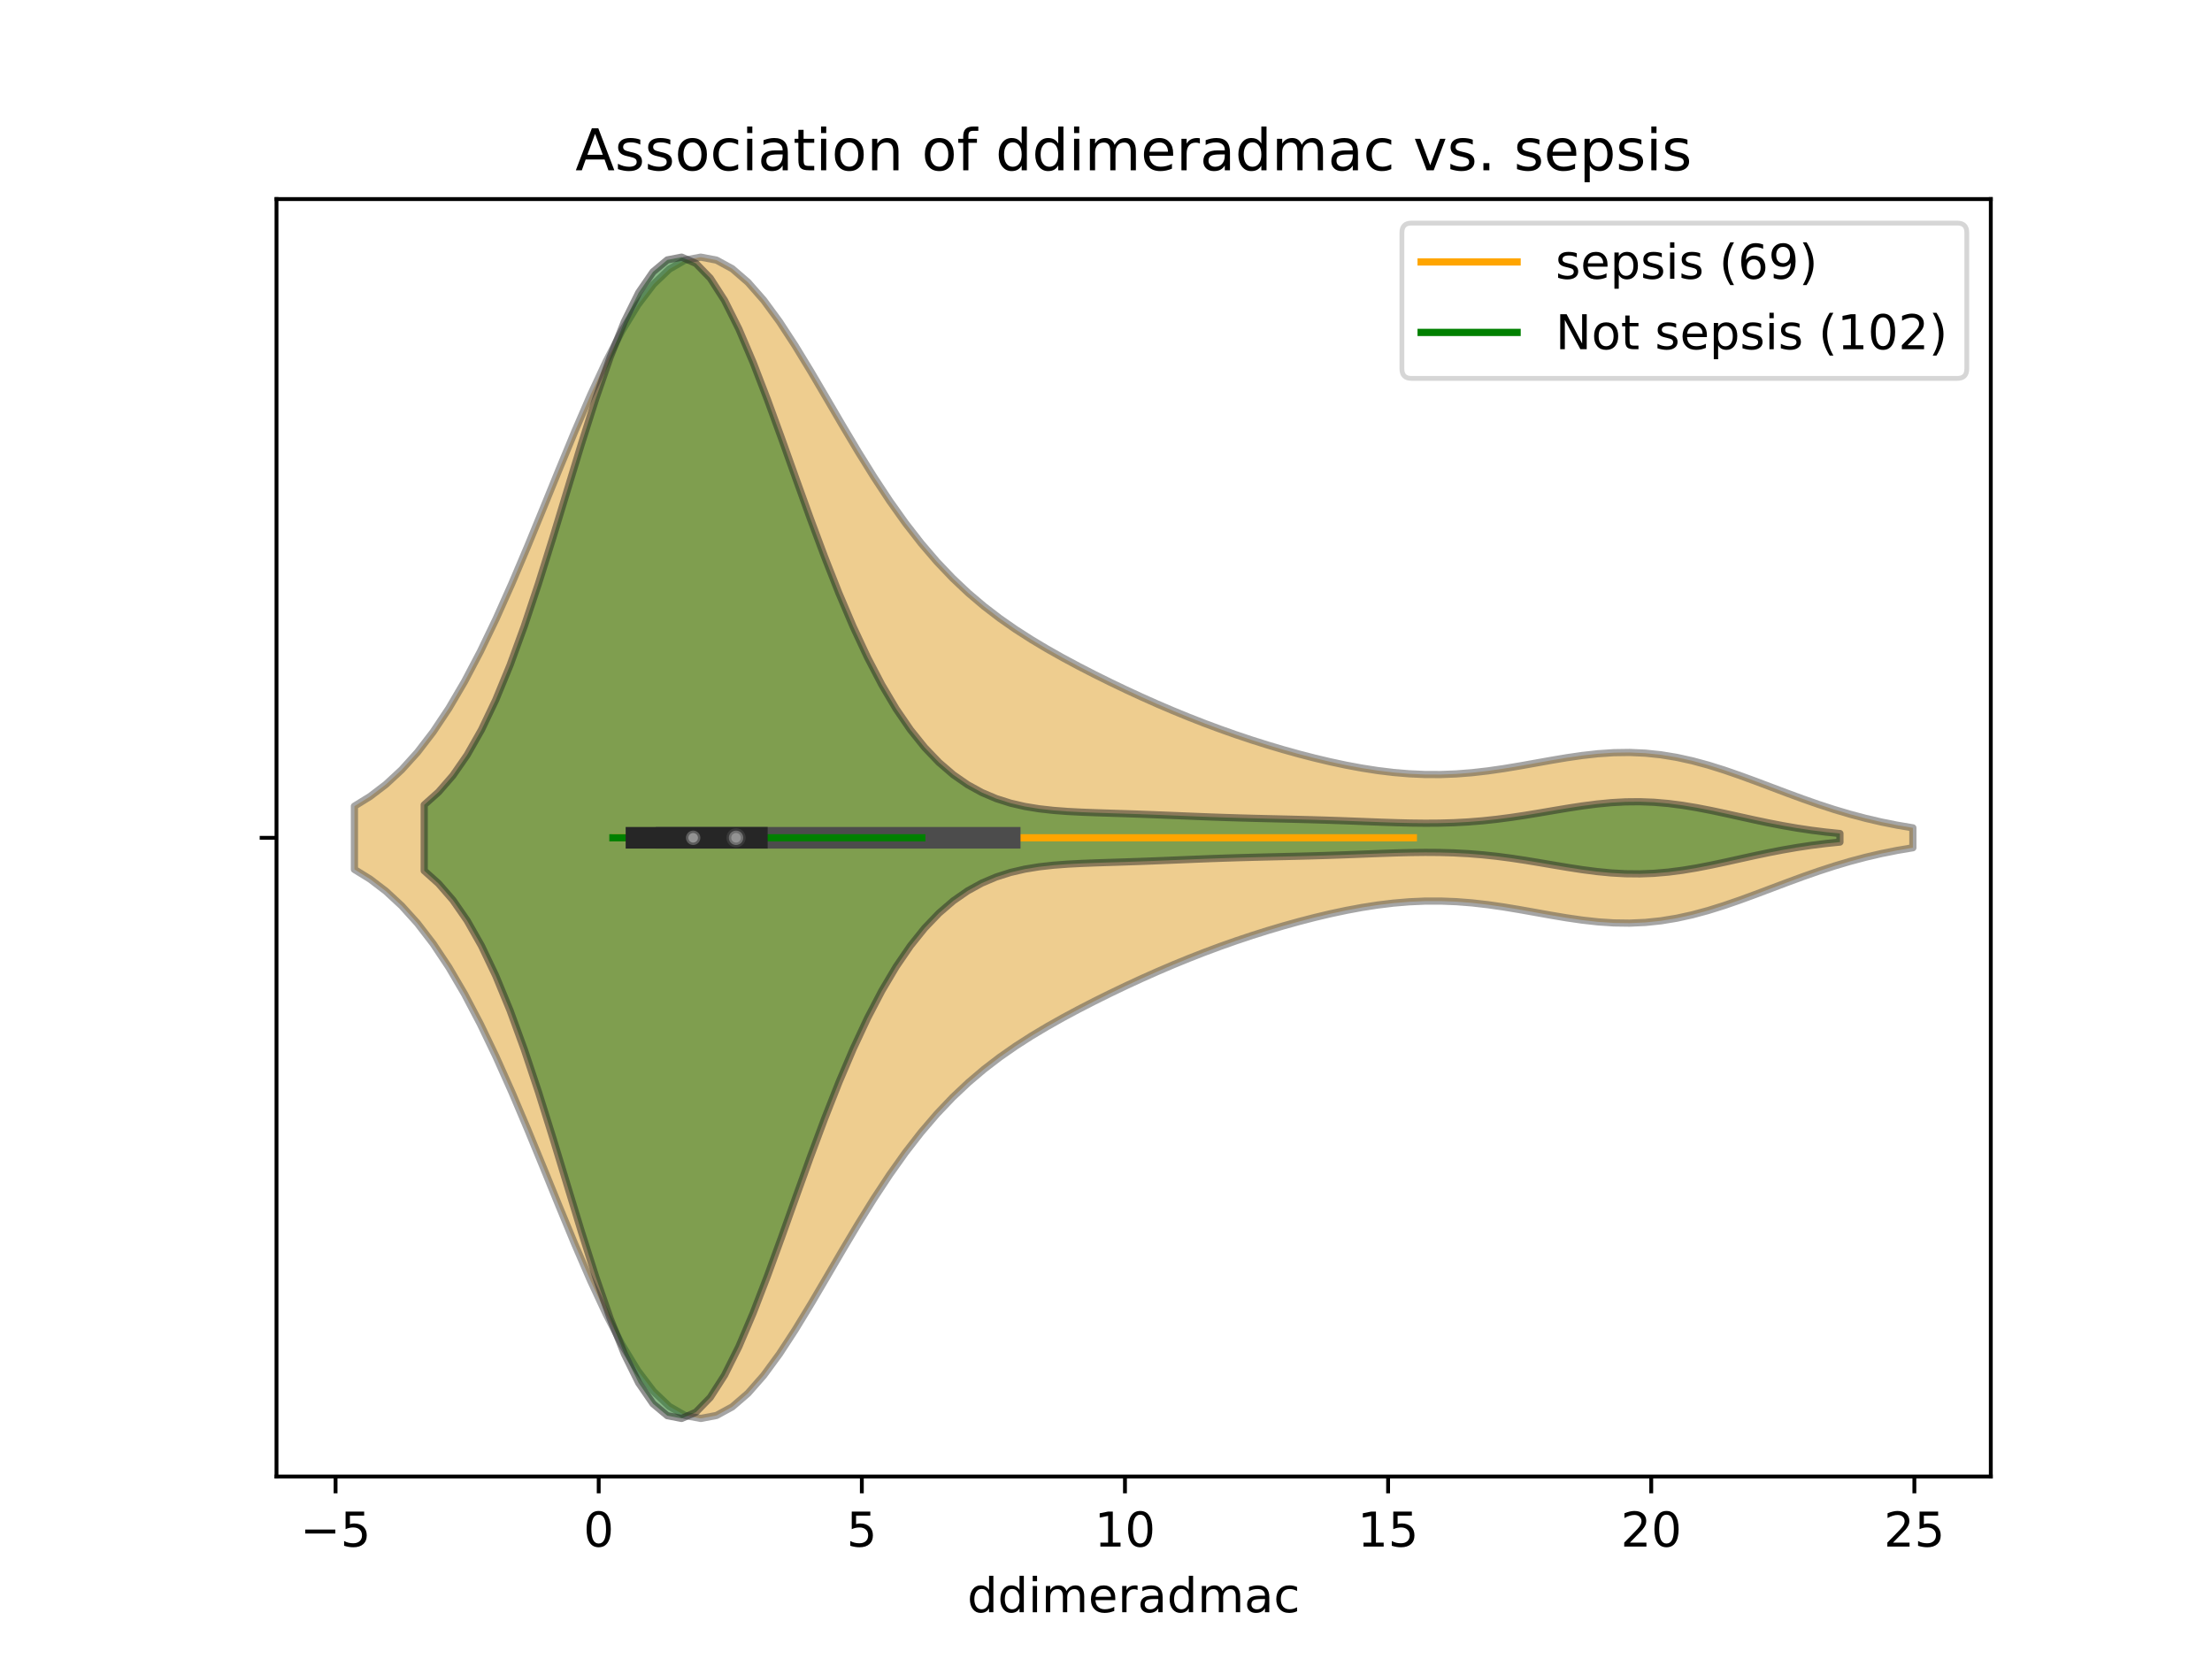 <?xml version="1.0" encoding="utf-8" standalone="no"?>
<!DOCTYPE svg PUBLIC "-//W3C//DTD SVG 1.1//EN"
  "http://www.w3.org/Graphics/SVG/1.1/DTD/svg11.dtd">
<!-- Created with matplotlib (https://matplotlib.org/) -->
<svg height="345.6pt" version="1.1" viewBox="0 0 460.8 345.6" width="460.8pt" xmlns="http://www.w3.org/2000/svg" xmlns:xlink="http://www.w3.org/1999/xlink">
 <defs>
  <style type="text/css">
*{stroke-linecap:butt;stroke-linejoin:round;}
  </style>
 </defs>
 <g id="figure_1">
  <g id="patch_1">
   <path d="M 0 345.6 
L 460.8 345.6 
L 460.8 0 
L 0 0 
z
" style="fill:#ffffff;"/>
  </g>
  <g id="axes_1">
   <g id="patch_2">
    <path d="M 57.6 307.584 
L 414.72 307.584 
L 414.72 41.472 
L 57.6 41.472 
z
" style="fill:#ffffff;"/>
   </g>
   <g id="PolyCollection_1">
    <defs>
     <path d="M 73.833 -164.482 
L 73.833 -177.662 
L 77.112 -179.692 
L 80.391 -182.195 
L 83.671 -185.234 
L 86.95 -188.863 
L 90.229 -193.126 
L 93.509 -198.05 
L 96.788 -203.64 
L 100.067 -209.875 
L 103.347 -216.705 
L 106.626 -224.044 
L 109.905 -231.777 
L 113.185 -239.756 
L 116.464 -247.806 
L 119.743 -255.731 
L 123.023 -263.324 
L 126.302 -270.376 
L 129.581 -276.687 
L 132.861 -282.077 
L 136.14 -286.395 
L 139.42 -289.53 
L 142.699 -291.415 
L 145.978 -292.032 
L 149.258 -291.41 
L 152.537 -289.625 
L 155.816 -286.792 
L 159.096 -283.057 
L 162.375 -278.59 
L 165.654 -273.572 
L 168.934 -268.187 
L 172.213 -262.612 
L 175.492 -257.007 
L 178.772 -251.509 
L 182.051 -246.233 
L 185.33 -241.261 
L 188.61 -236.649 
L 191.889 -232.428 
L 195.168 -228.6 
L 198.448 -225.154 
L 201.727 -222.06 
L 205.006 -219.279 
L 208.286 -216.767 
L 211.565 -214.48 
L 214.844 -212.375 
L 218.124 -210.415 
L 221.403 -208.567 
L 224.682 -206.807 
L 227.962 -205.12 
L 231.241 -203.494 
L 234.52 -201.923 
L 237.8 -200.407 
L 241.079 -198.946 
L 244.358 -197.543 
L 247.638 -196.2 
L 250.917 -194.918 
L 254.196 -193.698 
L 257.476 -192.54 
L 260.755 -191.443 
L 264.034 -190.408 
L 267.314 -189.433 
L 270.593 -188.52 
L 273.872 -187.672 
L 277.152 -186.895 
L 280.431 -186.197 
L 283.71 -185.588 
L 286.99 -185.079 
L 290.269 -184.681 
L 293.548 -184.405 
L 296.828 -184.259 
L 300.107 -184.25 
L 303.386 -184.377 
L 306.666 -184.633 
L 309.945 -185.008 
L 313.224 -185.48 
L 316.504 -186.024 
L 319.783 -186.608 
L 323.062 -187.195 
L 326.342 -187.746 
L 329.621 -188.222 
L 332.9 -188.585 
L 336.18 -188.803 
L 339.459 -188.849 
L 342.739 -188.705 
L 346.018 -188.364 
L 349.297 -187.826 
L 352.577 -187.104 
L 355.856 -186.217 
L 359.135 -185.191 
L 362.415 -184.06 
L 365.694 -182.859 
L 368.973 -181.623 
L 372.253 -180.387 
L 375.532 -179.182 
L 378.811 -178.035 
L 382.091 -176.966 
L 385.37 -175.992 
L 388.649 -175.121 
L 391.929 -174.357 
L 395.208 -173.7 
L 398.487 -173.144 
L 398.487 -169 
L 398.487 -169 
L 395.208 -168.444 
L 391.929 -167.787 
L 388.649 -167.023 
L 385.37 -166.152 
L 382.091 -165.178 
L 378.811 -164.109 
L 375.532 -162.962 
L 372.253 -161.757 
L 368.973 -160.521 
L 365.694 -159.285 
L 362.415 -158.084 
L 359.135 -156.953 
L 355.856 -155.927 
L 352.577 -155.04 
L 349.297 -154.318 
L 346.018 -153.78 
L 342.739 -153.439 
L 339.459 -153.295 
L 336.18 -153.341 
L 332.9 -153.559 
L 329.621 -153.922 
L 326.342 -154.398 
L 323.062 -154.949 
L 319.783 -155.536 
L 316.504 -156.12 
L 313.224 -156.664 
L 309.945 -157.136 
L 306.666 -157.511 
L 303.386 -157.767 
L 300.107 -157.894 
L 296.828 -157.885 
L 293.548 -157.739 
L 290.269 -157.463 
L 286.99 -157.065 
L 283.71 -156.556 
L 280.431 -155.947 
L 277.152 -155.249 
L 273.872 -154.472 
L 270.593 -153.624 
L 267.314 -152.711 
L 264.034 -151.736 
L 260.755 -150.701 
L 257.476 -149.604 
L 254.196 -148.446 
L 250.917 -147.226 
L 247.638 -145.944 
L 244.358 -144.601 
L 241.079 -143.198 
L 237.8 -141.737 
L 234.52 -140.221 
L 231.241 -138.65 
L 227.962 -137.024 
L 224.682 -135.337 
L 221.403 -133.577 
L 218.124 -131.729 
L 214.844 -129.769 
L 211.565 -127.664 
L 208.286 -125.377 
L 205.006 -122.865 
L 201.727 -120.084 
L 198.448 -116.99 
L 195.168 -113.544 
L 191.889 -109.716 
L 188.61 -105.495 
L 185.33 -100.883 
L 182.051 -95.911 
L 178.772 -90.635 
L 175.492 -85.137 
L 172.213 -79.532 
L 168.934 -73.957 
L 165.654 -68.572 
L 162.375 -63.554 
L 159.096 -59.087 
L 155.816 -55.352 
L 152.537 -52.519 
L 149.258 -50.734 
L 145.978 -50.112 
L 142.699 -50.729 
L 139.42 -52.614 
L 136.14 -55.749 
L 132.861 -60.067 
L 129.581 -65.457 
L 126.302 -71.768 
L 123.023 -78.82 
L 119.743 -86.413 
L 116.464 -94.338 
L 113.185 -102.388 
L 109.905 -110.367 
L 106.626 -118.1 
L 103.347 -125.439 
L 100.067 -132.269 
L 96.788 -138.504 
L 93.509 -144.094 
L 90.229 -149.018 
L 86.95 -153.281 
L 83.671 -156.91 
L 80.391 -159.949 
L 77.112 -162.452 
L 73.833 -164.482 
z
" id="m8f3c7ca41b" style="stroke:#4c4c4c;stroke-opacity:0.5;stroke-width:1.5;"/>
    </defs>
    <g clip-path="url(#pfb6aa4d541)">
     <use style="fill:#df9c20;fill-opacity:0.5;stroke:#4c4c4c;stroke-opacity:0.5;stroke-width:1.5;" x="0" xlink:href="#m8f3c7ca41b" y="345.6"/>
    </g>
   </g>
   <g id="PolyCollection_2">
    <defs>
     <path d="M 88.372 -164.214 
L 88.372 -177.93 
L 91.351 -180.596 
L 94.33 -184.021 
L 97.309 -188.314 
L 100.288 -193.556 
L 103.267 -199.795 
L 106.246 -207.026 
L 109.225 -215.18 
L 112.204 -224.118 
L 115.183 -233.628 
L 118.162 -243.434 
L 121.141 -253.203 
L 124.12 -262.57 
L 127.099 -271.162 
L 130.078 -278.621 
L 133.057 -284.638 
L 136.036 -288.969 
L 139.015 -291.455 
L 141.994 -292.032 
L 144.973 -290.73 
L 147.952 -287.667 
L 150.931 -283.035 
L 153.91 -277.082 
L 156.889 -270.093 
L 159.868 -262.365 
L 162.846 -254.193 
L 165.825 -245.851 
L 168.804 -237.582 
L 171.783 -229.588 
L 174.762 -222.031 
L 177.741 -215.028 
L 180.72 -208.654 
L 183.699 -202.951 
L 186.678 -197.931 
L 189.657 -193.582 
L 192.636 -189.874 
L 195.615 -186.765 
L 198.594 -184.203 
L 201.573 -182.134 
L 204.552 -180.498 
L 207.531 -179.236 
L 210.51 -178.289 
L 213.489 -177.599 
L 216.468 -177.113 
L 219.447 -176.781 
L 222.426 -176.557 
L 225.405 -176.404 
L 228.384 -176.29 
L 231.363 -176.194 
L 234.342 -176.1 
L 237.321 -175.998 
L 240.299 -175.887 
L 243.278 -175.768 
L 246.257 -175.645 
L 249.236 -175.523 
L 252.215 -175.408 
L 255.194 -175.304 
L 258.173 -175.211 
L 261.152 -175.13 
L 264.131 -175.057 
L 267.11 -174.988 
L 270.089 -174.917 
L 273.068 -174.84 
L 276.047 -174.753 
L 279.026 -174.654 
L 282.005 -174.544 
L 284.984 -174.429 
L 287.963 -174.316 
L 290.942 -174.217 
L 293.921 -174.143 
L 296.9 -174.109 
L 299.879 -174.129 
L 302.858 -174.213 
L 305.837 -174.372 
L 308.816 -174.61 
L 311.795 -174.927 
L 314.774 -175.316 
L 317.753 -175.765 
L 320.731 -176.255 
L 323.71 -176.762 
L 326.689 -177.26 
L 329.668 -177.716 
L 332.647 -178.102 
L 335.626 -178.39 
L 338.605 -178.557 
L 341.584 -178.587 
L 344.563 -178.473 
L 347.542 -178.218 
L 350.521 -177.833 
L 353.5 -177.338 
L 356.479 -176.758 
L 359.458 -176.124 
L 362.437 -175.464 
L 365.416 -174.809 
L 368.395 -174.182 
L 371.374 -173.605 
L 374.353 -173.089 
L 377.332 -172.643 
L 380.311 -172.268 
L 383.29 -171.963 
L 383.29 -170.181 
L 383.29 -170.181 
L 380.311 -169.876 
L 377.332 -169.501 
L 374.353 -169.055 
L 371.374 -168.539 
L 368.395 -167.962 
L 365.416 -167.335 
L 362.437 -166.68 
L 359.458 -166.02 
L 356.479 -165.386 
L 353.5 -164.806 
L 350.521 -164.311 
L 347.542 -163.926 
L 344.563 -163.671 
L 341.584 -163.557 
L 338.605 -163.587 
L 335.626 -163.754 
L 332.647 -164.042 
L 329.668 -164.428 
L 326.689 -164.884 
L 323.71 -165.382 
L 320.731 -165.889 
L 317.753 -166.379 
L 314.774 -166.828 
L 311.795 -167.217 
L 308.816 -167.534 
L 305.837 -167.772 
L 302.858 -167.931 
L 299.879 -168.015 
L 296.9 -168.035 
L 293.921 -168.001 
L 290.942 -167.927 
L 287.963 -167.828 
L 284.984 -167.715 
L 282.005 -167.6 
L 279.026 -167.49 
L 276.047 -167.391 
L 273.068 -167.304 
L 270.089 -167.227 
L 267.11 -167.156 
L 264.131 -167.087 
L 261.152 -167.014 
L 258.173 -166.933 
L 255.194 -166.84 
L 252.215 -166.736 
L 249.236 -166.621 
L 246.257 -166.499 
L 243.278 -166.376 
L 240.299 -166.257 
L 237.321 -166.146 
L 234.342 -166.044 
L 231.363 -165.95 
L 228.384 -165.854 
L 225.405 -165.74 
L 222.426 -165.587 
L 219.447 -165.363 
L 216.468 -165.031 
L 213.489 -164.545 
L 210.51 -163.855 
L 207.531 -162.908 
L 204.552 -161.646 
L 201.573 -160.01 
L 198.594 -157.941 
L 195.615 -155.379 
L 192.636 -152.27 
L 189.657 -148.562 
L 186.678 -144.213 
L 183.699 -139.193 
L 180.72 -133.49 
L 177.741 -127.116 
L 174.762 -120.113 
L 171.783 -112.556 
L 168.804 -104.562 
L 165.825 -96.293 
L 162.846 -87.951 
L 159.868 -79.779 
L 156.889 -72.051 
L 153.91 -65.062 
L 150.931 -59.109 
L 147.952 -54.477 
L 144.973 -51.414 
L 141.994 -50.112 
L 139.015 -50.689 
L 136.036 -53.175 
L 133.057 -57.506 
L 130.078 -63.523 
L 127.099 -70.982 
L 124.12 -79.574 
L 121.141 -88.941 
L 118.162 -98.71 
L 115.183 -108.516 
L 112.204 -118.026 
L 109.225 -126.964 
L 106.246 -135.118 
L 103.267 -142.349 
L 100.288 -148.588 
L 97.309 -153.83 
L 94.33 -158.123 
L 91.351 -161.548 
L 88.372 -164.214 
z
" id="m6d6be753c3" style="stroke:#262626;stroke-opacity:0.5;stroke-width:1.5;"/>
    </defs>
    <g clip-path="url(#pfb6aa4d541)">
     <use style="fill:#107010;fill-opacity:0.5;stroke:#262626;stroke-opacity:0.5;stroke-width:1.5;" x="0" xlink:href="#m6d6be753c3" y="345.6"/>
    </g>
   </g>
   <g id="matplotlib.axis_1">
    <g id="xtick_1">
     <g id="line2d_1">
      <defs>
       <path d="M 0 0 
L 0 3.5 
" id="mfe9b677942" style="stroke:#000000;stroke-width:0.8;"/>
      </defs>
      <g>
       <use style="stroke:#000000;stroke-width:0.8;" x="69.905" xlink:href="#mfe9b677942" y="307.584"/>
      </g>
     </g>
     <g id="text_1">
      <!-- −5 -->
      <defs>
       <path d="M 10.594 35.5 
L 73.188 35.5 
L 73.188 27.203 
L 10.594 27.203 
z
" id="DejaVuSans-8722"/>
       <path d="M 10.797 72.906 
L 49.516 72.906 
L 49.516 64.594 
L 19.828 64.594 
L 19.828 46.734 
Q 21.969 47.469 24.109 47.828 
Q 26.266 48.188 28.422 48.188 
Q 40.625 48.188 47.75 41.5 
Q 54.891 34.812 54.891 23.391 
Q 54.891 11.625 47.562 5.094 
Q 40.234 -1.422 26.906 -1.422 
Q 22.312 -1.422 17.547 -0.641 
Q 12.797 0.141 7.719 1.703 
L 7.719 11.625 
Q 12.109 9.234 16.797 8.062 
Q 21.484 6.891 26.703 6.891 
Q 35.156 6.891 40.078 11.328 
Q 45.016 15.766 45.016 23.391 
Q 45.016 31 40.078 35.438 
Q 35.156 39.891 26.703 39.891 
Q 22.75 39.891 18.812 39.016 
Q 14.891 38.141 10.797 36.281 
z
" id="DejaVuSans-53"/>
      </defs>
      <g transform="translate(62.533 322.182)scale(0.1 -0.1)">
       <use xlink:href="#DejaVuSans-8722"/>
       <use x="83.789" xlink:href="#DejaVuSans-53"/>
      </g>
     </g>
    </g>
    <g id="xtick_2">
     <g id="line2d_2">
      <g>
       <use style="stroke:#000000;stroke-width:0.8;" x="124.72" xlink:href="#mfe9b677942" y="307.584"/>
      </g>
     </g>
     <g id="text_2">
      <!-- 0 -->
      <defs>
       <path d="M 31.781 66.406 
Q 24.172 66.406 20.328 58.906 
Q 16.5 51.422 16.5 36.375 
Q 16.5 21.391 20.328 13.891 
Q 24.172 6.391 31.781 6.391 
Q 39.453 6.391 43.281 13.891 
Q 47.125 21.391 47.125 36.375 
Q 47.125 51.422 43.281 58.906 
Q 39.453 66.406 31.781 66.406 
z
M 31.781 74.219 
Q 44.047 74.219 50.516 64.516 
Q 56.984 54.828 56.984 36.375 
Q 56.984 17.969 50.516 8.266 
Q 44.047 -1.422 31.781 -1.422 
Q 19.531 -1.422 13.062 8.266 
Q 6.594 17.969 6.594 36.375 
Q 6.594 54.828 13.062 64.516 
Q 19.531 74.219 31.781 74.219 
z
" id="DejaVuSans-48"/>
      </defs>
      <g transform="translate(121.539 322.182)scale(0.1 -0.1)">
       <use xlink:href="#DejaVuSans-48"/>
      </g>
     </g>
    </g>
    <g id="xtick_3">
     <g id="line2d_3">
      <g>
       <use style="stroke:#000000;stroke-width:0.8;" x="179.536" xlink:href="#mfe9b677942" y="307.584"/>
      </g>
     </g>
     <g id="text_3">
      <!-- 5 -->
      <g transform="translate(176.354 322.182)scale(0.1 -0.1)">
       <use xlink:href="#DejaVuSans-53"/>
      </g>
     </g>
    </g>
    <g id="xtick_4">
     <g id="line2d_4">
      <g>
       <use style="stroke:#000000;stroke-width:0.8;" x="234.351" xlink:href="#mfe9b677942" y="307.584"/>
      </g>
     </g>
     <g id="text_4">
      <!-- 10 -->
      <defs>
       <path d="M 12.406 8.297 
L 28.516 8.297 
L 28.516 63.922 
L 10.984 60.406 
L 10.984 69.391 
L 28.422 72.906 
L 38.281 72.906 
L 38.281 8.297 
L 54.391 8.297 
L 54.391 0 
L 12.406 0 
z
" id="DejaVuSans-49"/>
      </defs>
      <g transform="translate(227.989 322.182)scale(0.1 -0.1)">
       <use xlink:href="#DejaVuSans-49"/>
       <use x="63.623" xlink:href="#DejaVuSans-48"/>
      </g>
     </g>
    </g>
    <g id="xtick_5">
     <g id="line2d_5">
      <g>
       <use style="stroke:#000000;stroke-width:0.8;" x="289.167" xlink:href="#mfe9b677942" y="307.584"/>
      </g>
     </g>
     <g id="text_5">
      <!-- 15 -->
      <g transform="translate(282.804 322.182)scale(0.1 -0.1)">
       <use xlink:href="#DejaVuSans-49"/>
       <use x="63.623" xlink:href="#DejaVuSans-53"/>
      </g>
     </g>
    </g>
    <g id="xtick_6">
     <g id="line2d_6">
      <g>
       <use style="stroke:#000000;stroke-width:0.8;" x="343.982" xlink:href="#mfe9b677942" y="307.584"/>
      </g>
     </g>
     <g id="text_6">
      <!-- 20 -->
      <defs>
       <path d="M 19.188 8.297 
L 53.609 8.297 
L 53.609 0 
L 7.328 0 
L 7.328 8.297 
Q 12.938 14.109 22.625 23.891 
Q 32.328 33.688 34.812 36.531 
Q 39.547 41.844 41.422 45.531 
Q 43.312 49.219 43.312 52.781 
Q 43.312 58.594 39.234 62.25 
Q 35.156 65.922 28.609 65.922 
Q 23.969 65.922 18.812 64.312 
Q 13.672 62.703 7.812 59.422 
L 7.812 69.391 
Q 13.766 71.781 18.938 73 
Q 24.125 74.219 28.422 74.219 
Q 39.75 74.219 46.484 68.547 
Q 53.219 62.891 53.219 53.422 
Q 53.219 48.922 51.531 44.891 
Q 49.859 40.875 45.406 35.406 
Q 44.188 33.984 37.641 27.219 
Q 31.109 20.453 19.188 8.297 
z
" id="DejaVuSans-50"/>
      </defs>
      <g transform="translate(337.62 322.182)scale(0.1 -0.1)">
       <use xlink:href="#DejaVuSans-50"/>
       <use x="63.623" xlink:href="#DejaVuSans-48"/>
      </g>
     </g>
    </g>
    <g id="xtick_7">
     <g id="line2d_7">
      <g>
       <use style="stroke:#000000;stroke-width:0.8;" x="398.798" xlink:href="#mfe9b677942" y="307.584"/>
      </g>
     </g>
     <g id="text_7">
      <!-- 25 -->
      <g transform="translate(392.435 322.182)scale(0.1 -0.1)">
       <use xlink:href="#DejaVuSans-50"/>
       <use x="63.623" xlink:href="#DejaVuSans-53"/>
      </g>
     </g>
    </g>
    <g id="text_8">
     <!-- ddimeradmac -->
     <defs>
      <path d="M 45.406 46.391 
L 45.406 75.984 
L 54.391 75.984 
L 54.391 0 
L 45.406 0 
L 45.406 8.203 
Q 42.578 3.328 38.25 0.953 
Q 33.938 -1.422 27.875 -1.422 
Q 17.969 -1.422 11.734 6.484 
Q 5.516 14.406 5.516 27.297 
Q 5.516 40.188 11.734 48.094 
Q 17.969 56 27.875 56 
Q 33.938 56 38.25 53.625 
Q 42.578 51.266 45.406 46.391 
z
M 14.797 27.297 
Q 14.797 17.391 18.875 11.75 
Q 22.953 6.109 30.078 6.109 
Q 37.203 6.109 41.297 11.75 
Q 45.406 17.391 45.406 27.297 
Q 45.406 37.203 41.297 42.844 
Q 37.203 48.484 30.078 48.484 
Q 22.953 48.484 18.875 42.844 
Q 14.797 37.203 14.797 27.297 
z
" id="DejaVuSans-100"/>
      <path d="M 9.422 54.688 
L 18.406 54.688 
L 18.406 0 
L 9.422 0 
z
M 9.422 75.984 
L 18.406 75.984 
L 18.406 64.594 
L 9.422 64.594 
z
" id="DejaVuSans-105"/>
      <path d="M 52 44.188 
Q 55.375 50.25 60.062 53.125 
Q 64.75 56 71.094 56 
Q 79.641 56 84.281 50.016 
Q 88.922 44.047 88.922 33.016 
L 88.922 0 
L 79.891 0 
L 79.891 32.719 
Q 79.891 40.578 77.094 44.375 
Q 74.312 48.188 68.609 48.188 
Q 61.625 48.188 57.562 43.547 
Q 53.516 38.922 53.516 30.906 
L 53.516 0 
L 44.484 0 
L 44.484 32.719 
Q 44.484 40.625 41.703 44.406 
Q 38.922 48.188 33.109 48.188 
Q 26.219 48.188 22.156 43.531 
Q 18.109 38.875 18.109 30.906 
L 18.109 0 
L 9.078 0 
L 9.078 54.688 
L 18.109 54.688 
L 18.109 46.188 
Q 21.188 51.219 25.484 53.609 
Q 29.781 56 35.688 56 
Q 41.656 56 45.828 52.969 
Q 50 49.953 52 44.188 
z
" id="DejaVuSans-109"/>
      <path d="M 56.203 29.594 
L 56.203 25.203 
L 14.891 25.203 
Q 15.484 15.922 20.484 11.062 
Q 25.484 6.203 34.422 6.203 
Q 39.594 6.203 44.453 7.469 
Q 49.312 8.734 54.109 11.281 
L 54.109 2.781 
Q 49.266 0.734 44.188 -0.344 
Q 39.109 -1.422 33.891 -1.422 
Q 20.797 -1.422 13.156 6.188 
Q 5.516 13.812 5.516 26.812 
Q 5.516 40.234 12.766 48.109 
Q 20.016 56 32.328 56 
Q 43.359 56 49.781 48.891 
Q 56.203 41.797 56.203 29.594 
z
M 47.219 32.234 
Q 47.125 39.594 43.094 43.984 
Q 39.062 48.391 32.422 48.391 
Q 24.906 48.391 20.391 44.141 
Q 15.875 39.891 15.188 32.172 
z
" id="DejaVuSans-101"/>
      <path d="M 41.109 46.297 
Q 39.594 47.172 37.812 47.578 
Q 36.031 48 33.891 48 
Q 26.266 48 22.188 43.047 
Q 18.109 38.094 18.109 28.812 
L 18.109 0 
L 9.078 0 
L 9.078 54.688 
L 18.109 54.688 
L 18.109 46.188 
Q 20.953 51.172 25.484 53.578 
Q 30.031 56 36.531 56 
Q 37.453 56 38.578 55.875 
Q 39.703 55.766 41.062 55.516 
z
" id="DejaVuSans-114"/>
      <path d="M 34.281 27.484 
Q 23.391 27.484 19.188 25 
Q 14.984 22.516 14.984 16.5 
Q 14.984 11.719 18.141 8.906 
Q 21.297 6.109 26.703 6.109 
Q 34.188 6.109 38.703 11.406 
Q 43.219 16.703 43.219 25.484 
L 43.219 27.484 
z
M 52.203 31.203 
L 52.203 0 
L 43.219 0 
L 43.219 8.297 
Q 40.141 3.328 35.547 0.953 
Q 30.953 -1.422 24.312 -1.422 
Q 15.922 -1.422 10.953 3.297 
Q 6 8.016 6 15.922 
Q 6 25.141 12.172 29.828 
Q 18.359 34.516 30.609 34.516 
L 43.219 34.516 
L 43.219 35.406 
Q 43.219 41.609 39.141 45 
Q 35.062 48.391 27.688 48.391 
Q 23 48.391 18.547 47.266 
Q 14.109 46.141 10.016 43.891 
L 10.016 52.203 
Q 14.938 54.109 19.578 55.047 
Q 24.219 56 28.609 56 
Q 40.484 56 46.344 49.844 
Q 52.203 43.703 52.203 31.203 
z
" id="DejaVuSans-97"/>
      <path d="M 48.781 52.594 
L 48.781 44.188 
Q 44.969 46.297 41.141 47.344 
Q 37.312 48.391 33.406 48.391 
Q 24.656 48.391 19.812 42.844 
Q 14.984 37.312 14.984 27.297 
Q 14.984 17.281 19.812 11.734 
Q 24.656 6.203 33.406 6.203 
Q 37.312 6.203 41.141 7.25 
Q 44.969 8.297 48.781 10.406 
L 48.781 2.094 
Q 45.016 0.344 40.984 -0.531 
Q 36.969 -1.422 32.422 -1.422 
Q 20.062 -1.422 12.781 6.344 
Q 5.516 14.109 5.516 27.297 
Q 5.516 40.672 12.859 48.328 
Q 20.219 56 33.016 56 
Q 37.156 56 41.109 55.141 
Q 45.062 54.297 48.781 52.594 
z
" id="DejaVuSans-99"/>
     </defs>
     <g transform="translate(201.498 335.861)scale(0.1 -0.1)">
      <use xlink:href="#DejaVuSans-100"/>
      <use x="63.477" xlink:href="#DejaVuSans-100"/>
      <use x="126.953" xlink:href="#DejaVuSans-105"/>
      <use x="154.736" xlink:href="#DejaVuSans-109"/>
      <use x="252.148" xlink:href="#DejaVuSans-101"/>
      <use x="313.672" xlink:href="#DejaVuSans-114"/>
      <use x="354.785" xlink:href="#DejaVuSans-97"/>
      <use x="416.064" xlink:href="#DejaVuSans-100"/>
      <use x="479.541" xlink:href="#DejaVuSans-109"/>
      <use x="576.953" xlink:href="#DejaVuSans-97"/>
      <use x="638.232" xlink:href="#DejaVuSans-99"/>
     </g>
    </g>
   </g>
   <g id="matplotlib.axis_2">
    <g id="ytick_1">
     <g id="line2d_8">
      <defs>
       <path d="M 0 0 
L -3.5 0 
" id="m6d4e323c7f" style="stroke:#000000;stroke-width:0.8;"/>
      </defs>
      <g>
       <use style="stroke:#000000;stroke-width:0.8;" x="57.6" xlink:href="#m6d4e323c7f" y="174.528"/>
      </g>
     </g>
    </g>
   </g>
   <g id="line2d_9">
    <path clip-path="url(#pfb6aa4d541)" d="M 128.338 174.528 
L 294.429 174.528 
" style="fill:none;stroke:#ffa500;stroke-linecap:square;stroke-width:1.5;"/>
   </g>
   <g id="line2d_10">
    <path clip-path="url(#pfb6aa4d541)" d="M 138.862 174.528 
L 210.342 174.528 
" style="fill:none;stroke:#4c4c4c;stroke-linecap:square;stroke-width:4.5;"/>
   </g>
   <g id="line2d_11">
    <path clip-path="url(#pfb6aa4d541)" d="M 127.68 174.528 
L 192.033 174.528 
" style="fill:none;stroke:#008000;stroke-linecap:square;stroke-width:1.5;"/>
   </g>
   <g id="line2d_12">
    <path clip-path="url(#pfb6aa4d541)" d="M 132.586 174.528 
L 157.664 174.528 
" style="fill:none;stroke:#262626;stroke-linecap:square;stroke-width:4.5;"/>
   </g>
   <g id="patch_3">
    <path d="M 57.6 307.584 
L 57.6 41.472 
" style="fill:none;stroke:#000000;stroke-linecap:square;stroke-linejoin:miter;stroke-width:0.8;"/>
   </g>
   <g id="patch_4">
    <path d="M 414.72 307.584 
L 414.72 41.472 
" style="fill:none;stroke:#000000;stroke-linecap:square;stroke-linejoin:miter;stroke-width:0.8;"/>
   </g>
   <g id="patch_5">
    <path d="M 57.6 307.584 
L 414.72 307.584 
" style="fill:none;stroke:#000000;stroke-linecap:square;stroke-linejoin:miter;stroke-width:0.8;"/>
   </g>
   <g id="patch_6">
    <path d="M 57.6 41.472 
L 414.72 41.472 
" style="fill:none;stroke:#000000;stroke-linecap:square;stroke-linejoin:miter;stroke-width:0.8;"/>
   </g>
   <g id="PathCollection_1">
    <defs>
     <path d="M 0 1.5 
C 0.398 1.5 0.779 1.342 1.061 1.061 
C 1.342 0.779 1.5 0.398 1.5 0 
C 1.5 -0.398 1.342 -0.779 1.061 -1.061 
C 0.779 -1.342 0.398 -1.5 0 -1.5 
C -0.398 -1.5 -0.779 -1.342 -1.061 -1.061 
C -1.342 -0.779 -1.5 -0.398 -1.5 0 
C -1.5 0.398 -1.342 0.779 -1.061 1.061 
C -0.779 1.342 -0.398 1.5 0 1.5 
z
" id="m6d5ddd52a9" style="stroke:#4c4c4c;stroke-opacity:0.5;"/>
    </defs>
    <g clip-path="url(#pfb6aa4d541)">
     <use style="fill:#ffffff;fill-opacity:0.5;stroke:#4c4c4c;stroke-opacity:0.5;" x="153.334" xlink:href="#m6d5ddd52a9" y="174.528"/>
    </g>
   </g>
   <g id="PathCollection_2">
    <defs>
     <path d="M 0 1.5 
C 0.398 1.5 0.779 1.342 1.061 1.061 
C 1.342 0.779 1.5 0.398 1.5 0 
C 1.5 -0.398 1.342 -0.779 1.061 -1.061 
C 0.779 -1.342 0.398 -1.5 0 -1.5 
C -0.398 -1.5 -0.779 -1.342 -1.061 -1.061 
C -1.342 -0.779 -1.5 -0.398 -1.5 0 
C -1.5 0.398 -1.342 0.779 -1.061 1.061 
C -0.779 1.342 -0.398 1.5 0 1.5 
z
" id="mbb0b4fd9e4" style="stroke:#262626;stroke-opacity:0.5;"/>
    </defs>
    <g clip-path="url(#pfb6aa4d541)">
     <use style="fill:#ffffff;fill-opacity:0.5;stroke:#262626;stroke-opacity:0.5;" x="144.399" xlink:href="#mbb0b4fd9e4" y="174.528"/>
    </g>
   </g>
   <g id="text_9">
    <!-- Association of ddimeradmac vs. sepsis -->
    <defs>
     <path d="M 34.188 63.188 
L 20.797 26.906 
L 47.609 26.906 
z
M 28.609 72.906 
L 39.797 72.906 
L 67.578 0 
L 57.328 0 
L 50.688 18.703 
L 17.828 18.703 
L 11.188 0 
L 0.781 0 
z
" id="DejaVuSans-65"/>
     <path d="M 44.281 53.078 
L 44.281 44.578 
Q 40.484 46.531 36.375 47.5 
Q 32.281 48.484 27.875 48.484 
Q 21.188 48.484 17.844 46.438 
Q 14.5 44.391 14.5 40.281 
Q 14.5 37.156 16.891 35.375 
Q 19.281 33.594 26.516 31.984 
L 29.594 31.297 
Q 39.156 29.25 43.188 25.516 
Q 47.219 21.781 47.219 15.094 
Q 47.219 7.469 41.188 3.016 
Q 35.156 -1.422 24.609 -1.422 
Q 20.219 -1.422 15.453 -0.562 
Q 10.688 0.297 5.422 2 
L 5.422 11.281 
Q 10.406 8.688 15.234 7.391 
Q 20.062 6.109 24.812 6.109 
Q 31.156 6.109 34.562 8.281 
Q 37.984 10.453 37.984 14.406 
Q 37.984 18.062 35.516 20.016 
Q 33.062 21.969 24.703 23.781 
L 21.578 24.516 
Q 13.234 26.266 9.516 29.906 
Q 5.812 33.547 5.812 39.891 
Q 5.812 47.609 11.281 51.797 
Q 16.75 56 26.812 56 
Q 31.781 56 36.172 55.266 
Q 40.578 54.547 44.281 53.078 
z
" id="DejaVuSans-115"/>
     <path d="M 30.609 48.391 
Q 23.391 48.391 19.188 42.75 
Q 14.984 37.109 14.984 27.297 
Q 14.984 17.484 19.156 11.844 
Q 23.344 6.203 30.609 6.203 
Q 37.797 6.203 41.984 11.859 
Q 46.188 17.531 46.188 27.297 
Q 46.188 37.016 41.984 42.703 
Q 37.797 48.391 30.609 48.391 
z
M 30.609 56 
Q 42.328 56 49.016 48.375 
Q 55.719 40.766 55.719 27.297 
Q 55.719 13.875 49.016 6.219 
Q 42.328 -1.422 30.609 -1.422 
Q 18.844 -1.422 12.172 6.219 
Q 5.516 13.875 5.516 27.297 
Q 5.516 40.766 12.172 48.375 
Q 18.844 56 30.609 56 
z
" id="DejaVuSans-111"/>
     <path d="M 18.312 70.219 
L 18.312 54.688 
L 36.812 54.688 
L 36.812 47.703 
L 18.312 47.703 
L 18.312 18.016 
Q 18.312 11.328 20.141 9.422 
Q 21.969 7.516 27.594 7.516 
L 36.812 7.516 
L 36.812 0 
L 27.594 0 
Q 17.188 0 13.234 3.875 
Q 9.281 7.766 9.281 18.016 
L 9.281 47.703 
L 2.688 47.703 
L 2.688 54.688 
L 9.281 54.688 
L 9.281 70.219 
z
" id="DejaVuSans-116"/>
     <path d="M 54.891 33.016 
L 54.891 0 
L 45.906 0 
L 45.906 32.719 
Q 45.906 40.484 42.875 44.328 
Q 39.844 48.188 33.797 48.188 
Q 26.516 48.188 22.312 43.547 
Q 18.109 38.922 18.109 30.906 
L 18.109 0 
L 9.078 0 
L 9.078 54.688 
L 18.109 54.688 
L 18.109 46.188 
Q 21.344 51.125 25.703 53.562 
Q 30.078 56 35.797 56 
Q 45.219 56 50.047 50.172 
Q 54.891 44.344 54.891 33.016 
z
" id="DejaVuSans-110"/>
     <path id="DejaVuSans-32"/>
     <path d="M 37.109 75.984 
L 37.109 68.5 
L 28.516 68.5 
Q 23.688 68.5 21.797 66.547 
Q 19.922 64.594 19.922 59.516 
L 19.922 54.688 
L 34.719 54.688 
L 34.719 47.703 
L 19.922 47.703 
L 19.922 0 
L 10.891 0 
L 10.891 47.703 
L 2.297 47.703 
L 2.297 54.688 
L 10.891 54.688 
L 10.891 58.5 
Q 10.891 67.625 15.141 71.797 
Q 19.391 75.984 28.609 75.984 
z
" id="DejaVuSans-102"/>
     <path d="M 2.984 54.688 
L 12.5 54.688 
L 29.594 8.797 
L 46.688 54.688 
L 56.203 54.688 
L 35.688 0 
L 23.484 0 
z
" id="DejaVuSans-118"/>
     <path d="M 10.688 12.406 
L 21 12.406 
L 21 0 
L 10.688 0 
z
" id="DejaVuSans-46"/>
     <path d="M 18.109 8.203 
L 18.109 -20.797 
L 9.078 -20.797 
L 9.078 54.688 
L 18.109 54.688 
L 18.109 46.391 
Q 20.953 51.266 25.266 53.625 
Q 29.594 56 35.594 56 
Q 45.562 56 51.781 48.094 
Q 58.016 40.188 58.016 27.297 
Q 58.016 14.406 51.781 6.484 
Q 45.562 -1.422 35.594 -1.422 
Q 29.594 -1.422 25.266 0.953 
Q 20.953 3.328 18.109 8.203 
z
M 48.688 27.297 
Q 48.688 37.203 44.609 42.844 
Q 40.531 48.484 33.406 48.484 
Q 26.266 48.484 22.188 42.844 
Q 18.109 37.203 18.109 27.297 
Q 18.109 17.391 22.188 11.75 
Q 26.266 6.109 33.406 6.109 
Q 40.531 6.109 44.609 11.75 
Q 48.688 17.391 48.688 27.297 
z
" id="DejaVuSans-112"/>
    </defs>
    <g transform="translate(119.864 35.472)scale(0.12 -0.12)">
     <use xlink:href="#DejaVuSans-65"/>
     <use x="68.408" xlink:href="#DejaVuSans-115"/>
     <use x="120.508" xlink:href="#DejaVuSans-115"/>
     <use x="172.607" xlink:href="#DejaVuSans-111"/>
     <use x="233.789" xlink:href="#DejaVuSans-99"/>
     <use x="288.77" xlink:href="#DejaVuSans-105"/>
     <use x="316.553" xlink:href="#DejaVuSans-97"/>
     <use x="377.832" xlink:href="#DejaVuSans-116"/>
     <use x="417.041" xlink:href="#DejaVuSans-105"/>
     <use x="444.824" xlink:href="#DejaVuSans-111"/>
     <use x="506.006" xlink:href="#DejaVuSans-110"/>
     <use x="569.385" xlink:href="#DejaVuSans-32"/>
     <use x="601.172" xlink:href="#DejaVuSans-111"/>
     <use x="662.354" xlink:href="#DejaVuSans-102"/>
     <use x="697.559" xlink:href="#DejaVuSans-32"/>
     <use x="729.346" xlink:href="#DejaVuSans-100"/>
     <use x="792.822" xlink:href="#DejaVuSans-100"/>
     <use x="856.299" xlink:href="#DejaVuSans-105"/>
     <use x="884.082" xlink:href="#DejaVuSans-109"/>
     <use x="981.494" xlink:href="#DejaVuSans-101"/>
     <use x="1043.018" xlink:href="#DejaVuSans-114"/>
     <use x="1084.131" xlink:href="#DejaVuSans-97"/>
     <use x="1145.41" xlink:href="#DejaVuSans-100"/>
     <use x="1208.887" xlink:href="#DejaVuSans-109"/>
     <use x="1306.299" xlink:href="#DejaVuSans-97"/>
     <use x="1367.578" xlink:href="#DejaVuSans-99"/>
     <use x="1422.559" xlink:href="#DejaVuSans-32"/>
     <use x="1454.346" xlink:href="#DejaVuSans-118"/>
     <use x="1513.525" xlink:href="#DejaVuSans-115"/>
     <use x="1565.625" xlink:href="#DejaVuSans-46"/>
     <use x="1597.412" xlink:href="#DejaVuSans-32"/>
     <use x="1629.199" xlink:href="#DejaVuSans-115"/>
     <use x="1681.299" xlink:href="#DejaVuSans-101"/>
     <use x="1742.822" xlink:href="#DejaVuSans-112"/>
     <use x="1806.299" xlink:href="#DejaVuSans-115"/>
     <use x="1858.398" xlink:href="#DejaVuSans-105"/>
     <use x="1886.182" xlink:href="#DejaVuSans-115"/>
    </g>
   </g>
   <g id="legend_1">
    <g id="patch_7">
     <path d="M 294.045 78.828 
L 407.72 78.828 
Q 409.72 78.828 409.72 76.828 
L 409.72 48.472 
Q 409.72 46.472 407.72 46.472 
L 294.045 46.472 
Q 292.045 46.472 292.045 48.472 
L 292.045 76.828 
Q 292.045 78.828 294.045 78.828 
z
" style="fill:#ffffff;opacity:0.8;stroke:#cccccc;stroke-linejoin:miter;"/>
    </g>
    <g id="line2d_13">
     <path d="M 296.045 54.57 
L 316.045 54.57 
" style="fill:none;stroke:#ffa500;stroke-linecap:square;stroke-width:1.5;"/>
    </g>
    <g id="line2d_14"/>
    <g id="text_10">
     <!-- sepsis (69) -->
     <defs>
      <path d="M 31 75.875 
Q 24.469 64.656 21.281 53.656 
Q 18.109 42.672 18.109 31.391 
Q 18.109 20.125 21.312 9.062 
Q 24.516 -2 31 -13.188 
L 23.188 -13.188 
Q 15.875 -1.703 12.234 9.375 
Q 8.594 20.453 8.594 31.391 
Q 8.594 42.281 12.203 53.312 
Q 15.828 64.359 23.188 75.875 
z
" id="DejaVuSans-40"/>
      <path d="M 33.016 40.375 
Q 26.375 40.375 22.484 35.828 
Q 18.609 31.297 18.609 23.391 
Q 18.609 15.531 22.484 10.953 
Q 26.375 6.391 33.016 6.391 
Q 39.656 6.391 43.531 10.953 
Q 47.406 15.531 47.406 23.391 
Q 47.406 31.297 43.531 35.828 
Q 39.656 40.375 33.016 40.375 
z
M 52.594 71.297 
L 52.594 62.312 
Q 48.875 64.062 45.094 64.984 
Q 41.312 65.922 37.594 65.922 
Q 27.828 65.922 22.672 59.328 
Q 17.531 52.734 16.797 39.406 
Q 19.672 43.656 24.016 45.922 
Q 28.375 48.188 33.594 48.188 
Q 44.578 48.188 50.953 41.516 
Q 57.328 34.859 57.328 23.391 
Q 57.328 12.156 50.688 5.359 
Q 44.047 -1.422 33.016 -1.422 
Q 20.359 -1.422 13.672 8.266 
Q 6.984 17.969 6.984 36.375 
Q 6.984 53.656 15.188 63.938 
Q 23.391 74.219 37.203 74.219 
Q 40.922 74.219 44.703 73.484 
Q 48.484 72.75 52.594 71.297 
z
" id="DejaVuSans-54"/>
      <path d="M 10.984 1.516 
L 10.984 10.5 
Q 14.703 8.734 18.5 7.812 
Q 22.312 6.891 25.984 6.891 
Q 35.75 6.891 40.891 13.453 
Q 46.047 20.016 46.781 33.406 
Q 43.953 29.203 39.594 26.953 
Q 35.25 24.703 29.984 24.703 
Q 19.047 24.703 12.672 31.312 
Q 6.297 37.938 6.297 49.422 
Q 6.297 60.641 12.938 67.422 
Q 19.578 74.219 30.609 74.219 
Q 43.266 74.219 49.922 64.516 
Q 56.594 54.828 56.594 36.375 
Q 56.594 19.141 48.406 8.859 
Q 40.234 -1.422 26.422 -1.422 
Q 22.703 -1.422 18.891 -0.688 
Q 15.094 0.047 10.984 1.516 
z
M 30.609 32.422 
Q 37.25 32.422 41.125 36.953 
Q 45.016 41.5 45.016 49.422 
Q 45.016 57.281 41.125 61.844 
Q 37.25 66.406 30.609 66.406 
Q 23.969 66.406 20.094 61.844 
Q 16.219 57.281 16.219 49.422 
Q 16.219 41.5 20.094 36.953 
Q 23.969 32.422 30.609 32.422 
z
" id="DejaVuSans-57"/>
      <path d="M 8.016 75.875 
L 15.828 75.875 
Q 23.141 64.359 26.781 53.312 
Q 30.422 42.281 30.422 31.391 
Q 30.422 20.453 26.781 9.375 
Q 23.141 -1.703 15.828 -13.188 
L 8.016 -13.188 
Q 14.5 -2 17.703 9.062 
Q 20.906 20.125 20.906 31.391 
Q 20.906 42.672 17.703 53.656 
Q 14.5 64.656 8.016 75.875 
z
" id="DejaVuSans-41"/>
     </defs>
     <g transform="translate(324.045 58.07)scale(0.1 -0.1)">
      <use xlink:href="#DejaVuSans-115"/>
      <use x="52.1" xlink:href="#DejaVuSans-101"/>
      <use x="113.623" xlink:href="#DejaVuSans-112"/>
      <use x="177.1" xlink:href="#DejaVuSans-115"/>
      <use x="229.199" xlink:href="#DejaVuSans-105"/>
      <use x="256.982" xlink:href="#DejaVuSans-115"/>
      <use x="309.082" xlink:href="#DejaVuSans-32"/>
      <use x="340.869" xlink:href="#DejaVuSans-40"/>
      <use x="379.883" xlink:href="#DejaVuSans-54"/>
      <use x="443.506" xlink:href="#DejaVuSans-57"/>
      <use x="507.129" xlink:href="#DejaVuSans-41"/>
     </g>
    </g>
    <g id="line2d_15">
     <path d="M 296.045 69.249 
L 316.045 69.249 
" style="fill:none;stroke:#008000;stroke-linecap:square;stroke-width:1.5;"/>
    </g>
    <g id="line2d_16"/>
    <g id="text_11">
     <!-- Not sepsis (102) -->
     <defs>
      <path d="M 9.812 72.906 
L 23.094 72.906 
L 55.422 11.922 
L 55.422 72.906 
L 64.984 72.906 
L 64.984 0 
L 51.703 0 
L 19.391 60.984 
L 19.391 0 
L 9.812 0 
z
" id="DejaVuSans-78"/>
     </defs>
     <g transform="translate(324.045 72.749)scale(0.1 -0.1)">
      <use xlink:href="#DejaVuSans-78"/>
      <use x="74.805" xlink:href="#DejaVuSans-111"/>
      <use x="135.986" xlink:href="#DejaVuSans-116"/>
      <use x="175.195" xlink:href="#DejaVuSans-32"/>
      <use x="206.982" xlink:href="#DejaVuSans-115"/>
      <use x="259.082" xlink:href="#DejaVuSans-101"/>
      <use x="320.605" xlink:href="#DejaVuSans-112"/>
      <use x="384.082" xlink:href="#DejaVuSans-115"/>
      <use x="436.182" xlink:href="#DejaVuSans-105"/>
      <use x="463.965" xlink:href="#DejaVuSans-115"/>
      <use x="516.064" xlink:href="#DejaVuSans-32"/>
      <use x="547.852" xlink:href="#DejaVuSans-40"/>
      <use x="586.865" xlink:href="#DejaVuSans-49"/>
      <use x="650.488" xlink:href="#DejaVuSans-48"/>
      <use x="714.111" xlink:href="#DejaVuSans-50"/>
      <use x="777.734" xlink:href="#DejaVuSans-41"/>
     </g>
    </g>
   </g>
  </g>
 </g>
 <defs>
  <clipPath id="pfb6aa4d541">
   <rect height="266.112" width="357.12" x="57.6" y="41.472"/>
  </clipPath>
 </defs>
</svg>
